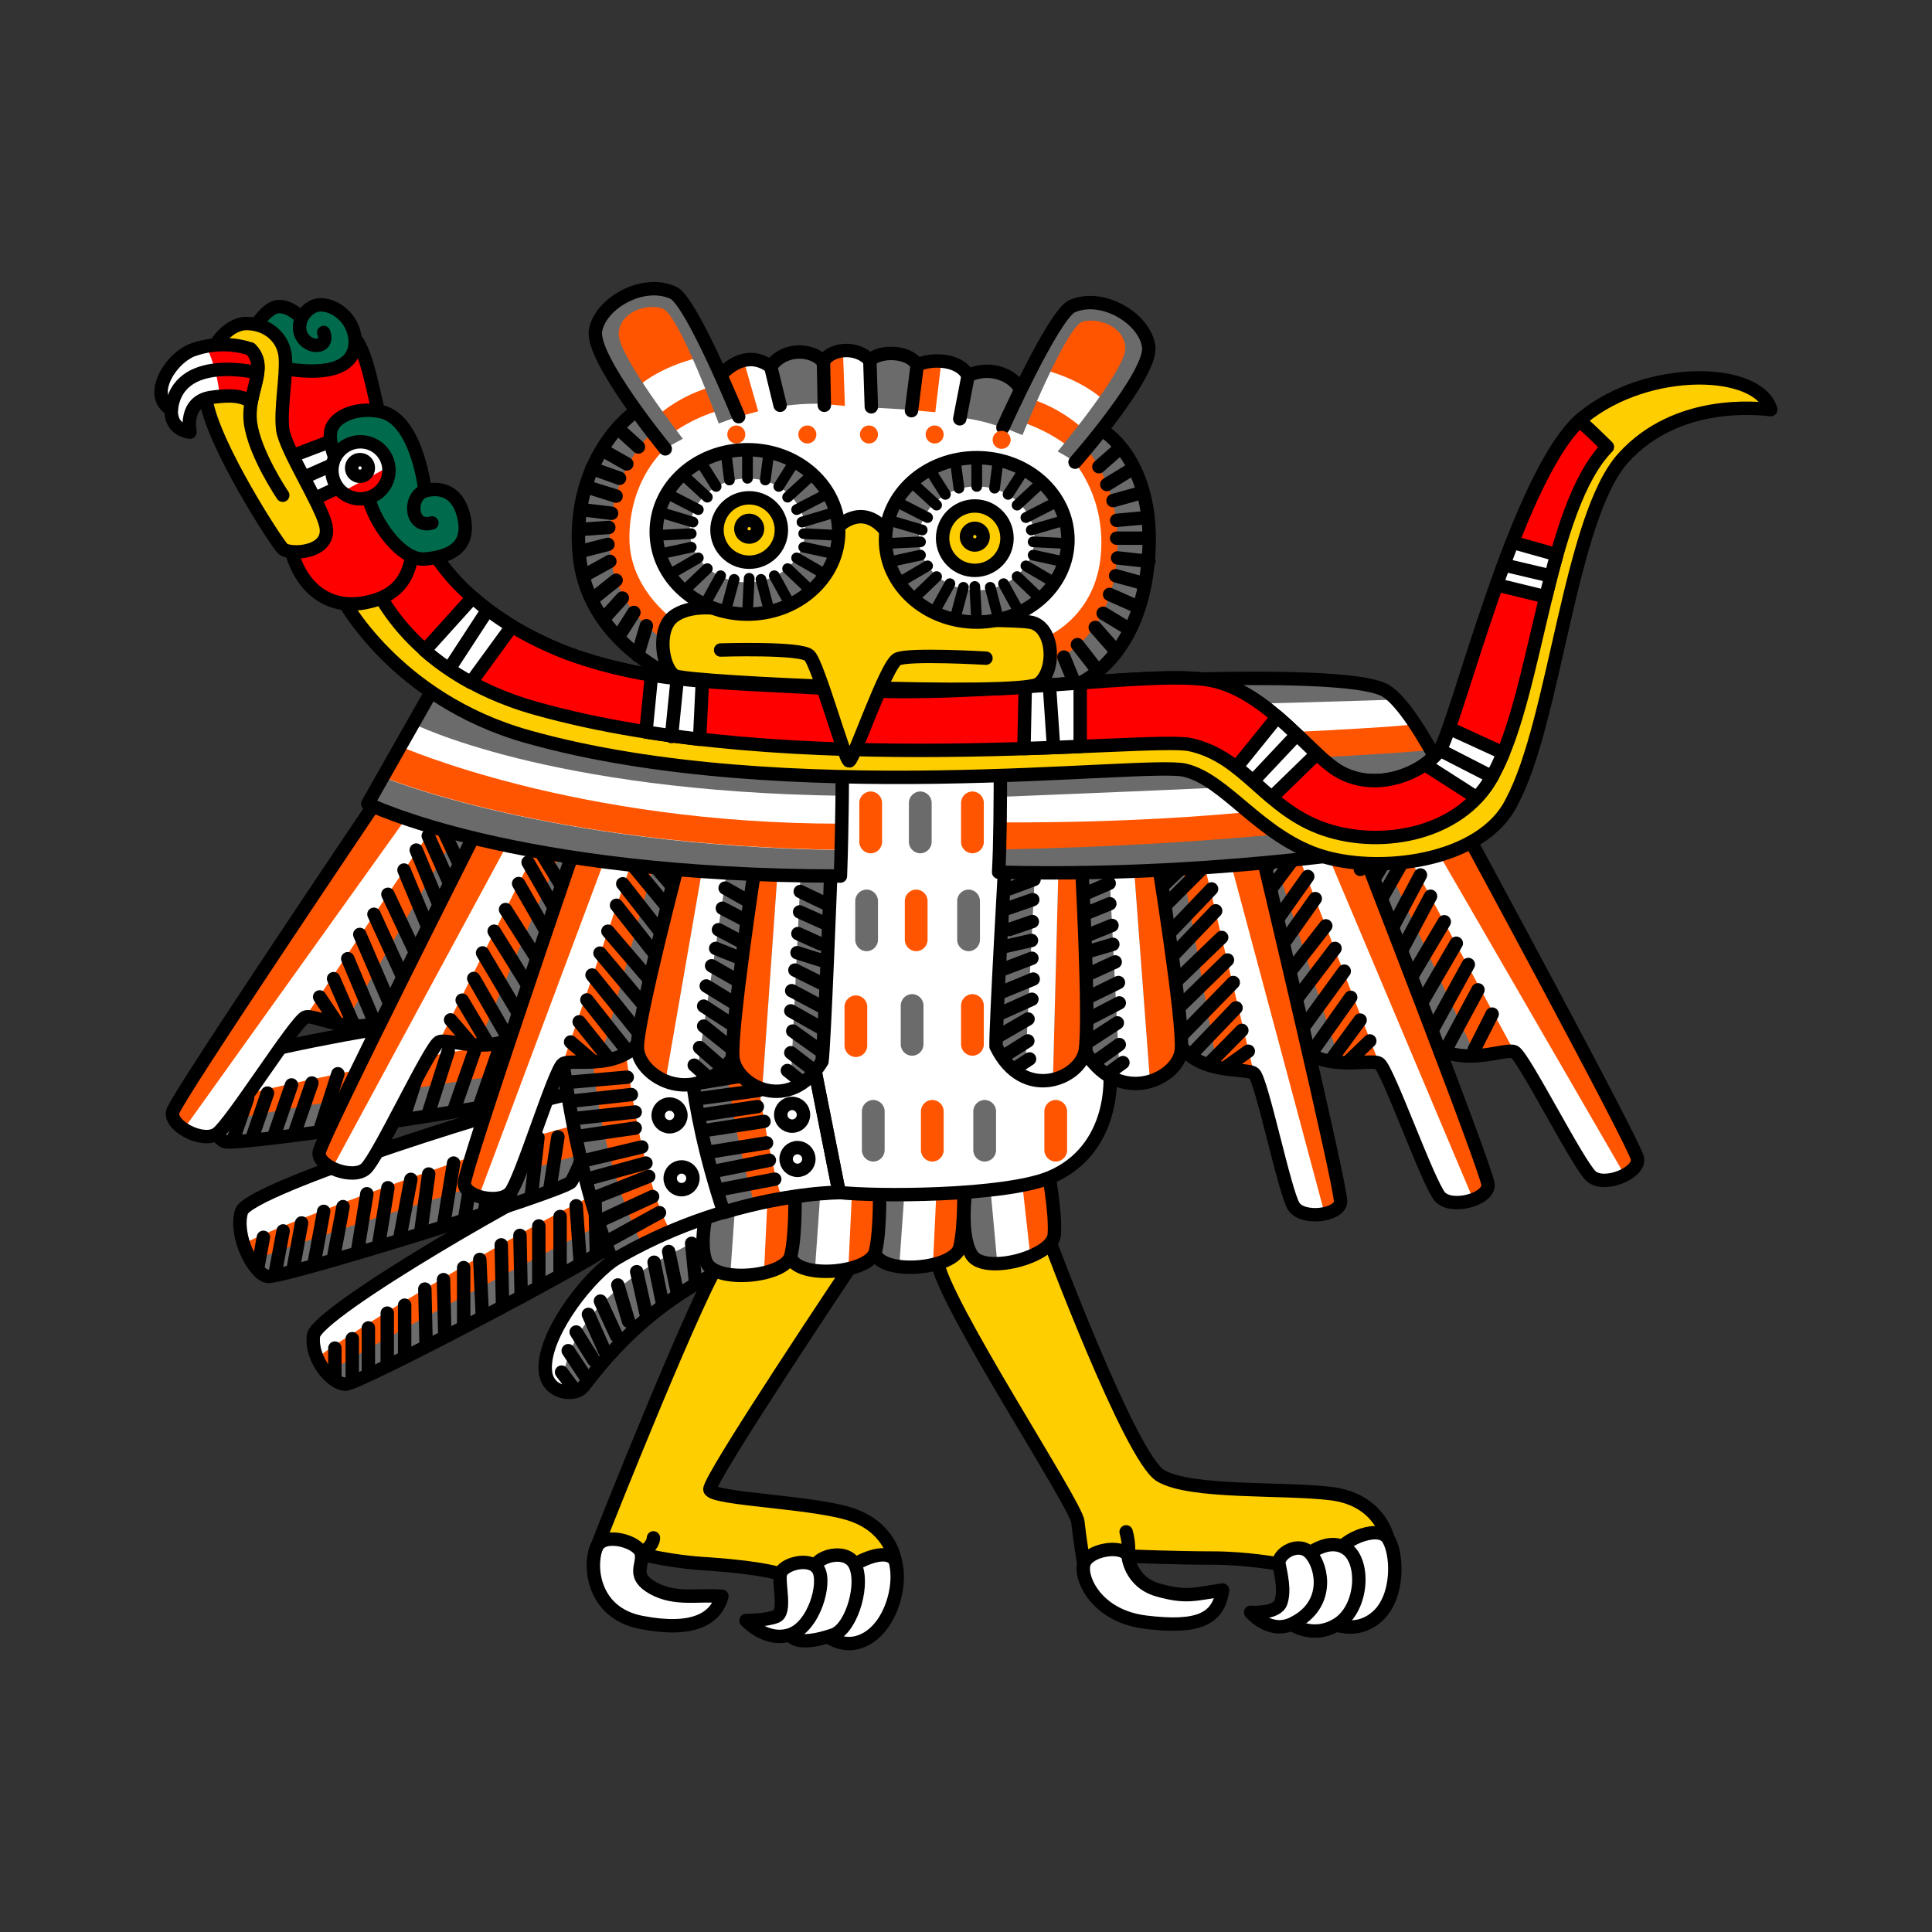<svg version="1.1" id="Calque_1" xmlns="http://www.w3.org/2000/svg" x="0" y="0" viewBox="0 0 900 900" style="enable-background:new 0 0 900 900" xml:space="preserve"><rect x="0" y="0" width="900" height="900" fill="#333333" stroke="none"/><style>.st0{fill:#fff}.st1{fill:#6b6b6b}.st2,.st3,.st4{fill:none;stroke:#000;stroke-width:6.247;stroke-linecap:round;stroke-linejoin:round}.st3,.st4{fill:#ffce00}.st4{fill:#fff}.st5{fill:#f50}.st6,.st7{fill:red;stroke:#000;stroke-width:6.247;stroke-linecap:round;stroke-linejoin:round}.st7{fill:#006b4c}.st8{fill:red}.st9{fill:none;stroke:#000;stroke-width:4.997;stroke-linecap:round;stroke-linejoin:round}</style><path class="st0" d="M285.3 587.4c-13.7 10-33.1 36.2-31.2 51.8 1.2 10 13.1 11.2 16.9 7.5s25-37.5 70.6-57.5-.6-31.2-.6-31.2l-10.6 3.9-30.7 11.1s-.7 4.4-14.4 14.4z"/><path class="st1" d="M261.6 648.1c3.6 1.1 7.5.5 9.4-1.4 3.7-3.7 25-37.5 70.6-57.5 23.7-10.4 22.6-18.4 16.1-23.7-12.4 5-93.6 26.9-96.1 82.6z"/><path class="st2" d="M285.3 587.4c-13.7 10-33.1 36.2-31.2 51.8 1.2 10 13.1 11.2 16.9 7.5s25-37.5 70.6-57.5-.6-31.2-.6-31.2l-10.6 3.9-30.7 11.1s-.7 4.4-14.4 14.4zM261.6 639.2l5.6 7.5M264.7 629.2l7.5 11.3M268.4 620.5l8.2 13.1M274.1 612.3l7.5 16.9M279.7 606.1l7.5 16.2M287.8 598.6l5 16.9M296.6 592.4l4.3 19.3M304.7 588l3.7 18.1M311.5 583l3.8 18.1M322.2 579.2l1.8 18.2"/><path class="st3" d="M336.3 586.2c-9.4 11.2-55.3 126.5-58.1 134-2.8 7.5 20.6 3.7 20.6 3.7s13.1 3.7 31.9 4.7c26.2 1.9 32.8 4.7 32.8 4.7l53.4-6.6s-1.9-14.1-18.7-20.6c-16.9-6.6-66.5-7.5-67.5-12.2-.9-4.7 67.5-106.8 67.5-106.8s-52.6-12.2-61.9-.9zM436.5 587.1c2.8 19.7 64.7 113.4 65.6 121.8.9 8.4 2.8 19.7 2.8 19.7l20.6-3.7s23.4.9 39.4.9 30.9 2.8 30.9 2.8l50.6-12.2s-3.7-17.8-26.2-20.6c-22.5-2.8-65.6 0-79.6-8.4-14.1-8.4-52.5-111.5-52.5-111.5l-42.2-2.8s-12.2-5.7-9.4 14z"/><path class="st2" d="M304.4 716.4c0 3.7-5.6 7.5-5.6 7.5"/><path class="st4" d="M381.3 758.6s7.4 9.1 17.8 6.6c15-3.7 21.6-26.2 17.8-38.4-4.7-6.6-18.7 1.9-18.7 1.9l-16.9 29.9z"/><path class="st4" d="M379.4 733.3c-2.8-7.5 14.1-13.1 18.7-4.7 4.7 8.4-.9 29-9.4 32.8-18.7 6.6-20.6 0-20.6 0s14.1-20.6 11.3-28.1z"/><path class="st4" d="M381.2 731.1c-3.7-6.2-16.8-2.5-17.7 2.2-.9 4.7 2.8 17.8-1.9 19.7-4.7 1.9-14.1 1.9-14.1 1.9s9.4 10.3 20.6 6.6c11.3-3.9 16.8-24.2 13.1-30.4zM298.8 723.9c-.9-5.6-16.9-10.3-20.6-3.7-3.7 6.6-3.7 30.9 20.6 35.6 24.4 4.7 34.7-1.9 37.5-12.2-11.2-.9-21.6 1.9-31.9-3.7-10.3-5.7-4.7-10.4-5.6-16z"/><path class="st2" d="M525.5 724.8s.9-4.7-.9-11.2"/><path class="st4" d="M623 724.8c0-6.6 18.7-15 23.4-8.4 4.7 6.6 5.6 27.2-4.7 36.5-10.3 9.4-22.5 2.8-22.5 2.8s3.8-24.3 3.8-30.9z"/><path class="st4" d="M606.1 726.7s11.2-11.2 20.6-5.6c9.4 5.6 8.4 28.1-3.7 35.6-12.2 7.5-22.5-.9-22.5-.9l5.6-29.1zM525.5 724.8c-2.8-5.6-18.7-2.8-20.6 3.7s5.6 24.4 29 27.2 33.7-.9 35.6-15c-13.1 1.9-16.9 3.7-30 0s-14-15.9-14-15.9z"/><path class="st4" d="M595.8 728.6c.9 4.7 2.8 12.2.9 17.8-1.9 5.6-14.1 4.7-14.1 4.7s9.4 11.2 20.6 4.7c15.9-8.4 13.1-25.3 7.5-31.9-5.5-6.6-15.8 0-14.9 4.7z"/><path class="st1" d="M452.7 584.7c5.9 9.2 37.5.9 38.4-9.4.9-10.3-3.1-31.1-3.1-31.1l-38.2 10.6c0 .1-3 20.8 2.9 29.9z"/><path class="st0" d="M464.6 588.7c11.2-.4 25.9-6.4 26.4-13.3.9-10.2-3.1-31.1-3.1-31.1l-26.7 7.4 3.4 37z"/><path class="st5" d="M480 585.4c6.1-2.5 10.7-6.1 11.1-9.9.9-10.2-3.1-31.1-3.1-31.1l-12.2 3.4 4.2 37.6z"/><path class="st2" d="M452.7 584.7c5.9 9.2 37.5.9 38.4-9.4.9-10.3-3.1-31.1-3.1-31.1l-38.2 10.6c0 .1-3 20.8 2.9 29.9z"/><path class="st1" d="M407.7 584.2c4.4 10 36.9 6.9 39.4-3.1s1.9-31.2 1.9-31.2l-39.4 4.4s-6.2 19.9-1.9 29.9z"/><path class="st0" d="M418.9 590c11.1 1.4 26.5-2.2 28.2-8.9 2.5-10 1.9-31.2 1.9-31.2l-27.5 3.1-2.6 37z"/><path class="st5" d="M434.6 589.2c6.4-1.5 11.6-4.2 12.5-8.1 2.5-10 1.9-31.2 1.9-31.2l-12.6 1.4-1.8 37.9z"/><path class="st2" d="M407.7 584.2c4.4 10 36.9 6.9 39.4-3.1s1.9-31.2 1.9-31.2l-39.4 4.4s-6.2 19.9-1.9 29.9z"/><path class="st1" d="M368.4 586.1c4.4 10 36.9 6.9 39.4-3.1s1.9-31.2 1.9-31.2l-39.4 4.4c0-.1-6.3 19.9-1.9 29.9z"/><path class="st0" d="M379.6 591.9c11.1 1.4 26.5-2.2 28.2-8.9 2.5-10 1.9-31.2 1.9-31.2l-27.5 3.1-2.6 37z"/><path class="st5" d="M395.2 591c6.4-1.5 11.6-4.2 12.5-8.1 2.5-10 1.9-31.2 1.9-31.2l-12.6 1.4-1.8 37.9z"/><path class="st2" d="M368.4 586.1c4.4 10 36.9 6.9 39.4-3.1s1.9-31.2 1.9-31.2l-39.4 4.4c0-.1-6.3 19.9-1.9 29.9z"/><path class="st1" d="M329 588c4.4 10 36.9 6.9 39.4-3.1s1.9-31.2 1.9-31.2l-39.4 4.4c0-.1-6.2 19.9-1.9 29.9z"/><path class="st0" d="M340.2 593.8c11.1 1.4 26.5-2.2 28.2-8.9 2.5-10 1.9-31.2 1.9-31.2l-27.5 3.1-2.6 37z"/><path class="st5" d="M355.9 592.9c6.4-1.5 11.6-4.2 12.5-8.1 2.5-10 1.9-31.2 1.9-31.2l-12.6 1.4-1.8 37.9z"/><path class="st2" d="M329 588c4.4 10 36.9 6.9 39.4-3.1s1.9-31.2 1.9-31.2l-39.4 4.4c0-.1-6.2 19.9-1.9 29.9z"/><path class="st4" d="M390.9 555.5c16.9 1.9 76.2 1.9 98.1-6.9 31.2-13.1 28.1-48.1 28.1-48.1l-6.2-149.3-131.2 1.2L368.4 503s5.6 50.6 22.5 52.5z"/><path class="st1" d="M434 392.2c0 2.9-2.4 5.3-5.3 5.3s-5.3-2.4-5.3-5.3V374c0-2.9 2.4-5.3 5.3-5.3s5.3 2.4 5.3 5.3v18.2zM409 437.8c0 2.9-2.4 5.3-5.3 5.3s-5.3-2.4-5.3-5.3v-18.1c0-2.9 2.4-5.3 5.3-5.3s5.3 2.4 5.3 5.3v18.1zM456.5 437.8c0 2.9-2.4 5.3-5.3 5.3s-5.3-2.4-5.3-5.3v-18.1c0-2.9 2.4-5.3 5.3-5.3s5.3 2.4 5.3 5.3v18.1zM430.2 486.5c0 2.9-2.4 5.3-5.3 5.3s-5.3-2.4-5.3-5.3v-18.1c0-2.9 2.4-5.3 5.3-5.3s5.3 2.4 5.3 5.3v18.1zM412.1 535.8c0 2.9-2.4 5.3-5.3 5.3s-5.3-2.4-5.3-5.3v-18.1c0-2.9 2.4-5.3 5.3-5.3s5.3 2.4 5.3 5.3v18.1zM464 535.8c0 2.9-2.4 5.3-5.3 5.3s-5.3-2.4-5.3-5.3v-18.1c0-2.9 2.4-5.3 5.3-5.3s5.3 2.4 5.3 5.3v18.1z"/><path class="st5" d="M410.9 392.2c0 2.9-2.4 5.3-5.3 5.3s-5.3-2.4-5.3-5.3V374c0-2.9 2.4-5.3 5.3-5.3s5.3 2.4 5.3 5.3v18.2zM458.3 392.2c0 2.9-2.4 5.3-5.3 5.3s-5.3-2.4-5.3-5.3V374c0-2.9 2.4-5.3 5.3-5.3s5.3 2.4 5.3 5.3v18.2zM432.1 437.8c0 2.9-2.4 5.3-5.3 5.3s-5.3-2.4-5.3-5.3v-18.1c0-2.9 2.4-5.3 5.3-5.3s5.3 2.4 5.3 5.3v18.1zM404 487.1c0 2.9-2.4 5.3-5.3 5.3s-5.3-2.4-5.3-5.3V469c0-2.9 2.4-5.3 5.3-5.3s5.3 2.4 5.3 5.3v18.1zM458.3 486.5c0 2.9-2.4 5.3-5.3 5.3s-5.3-2.4-5.3-5.3v-18.1c0-2.9 2.4-5.3 5.3-5.3s5.3 2.4 5.3 5.3v18.1zM439.6 535.8c0 2.9-2.4 5.3-5.3 5.3s-5.3-2.4-5.3-5.3v-18.1c0-2.9 2.4-5.3 5.3-5.3s5.3 2.4 5.3 5.3v18.1zM497.1 535.8c0 2.9-2.4 5.3-5.3 5.3s-5.3-2.4-5.3-5.3v-18.1c0-2.9 2.4-5.3 5.3-5.3s5.3 2.4 5.3 5.3v18.1zM682.5 387s79.1 146 80.3 152.7c1.2 6.7-15.4 13.6-21.5 8.3-6.1-5.3-31.4-55.7-35.8-58-4.5-2.3-30.2 10.2-42.5-8.8-12.3-19.1-36.7-87.3-36.7-87.3l56.2-6.9z"/><path class="st0" d="m665.3 389.2 91.6 158.3c-5.1 2.7-12.1 3.6-15.6.6-6.1-5.3-31.4-55.7-35.8-58-4.5-2.3-30.2 10.2-42.5-8.8-12.3-19.1-36.7-87.3-36.7-87.3l39-4.8z"/><path class="st5" d="M705.5 490c-4.5-2.3-30.2 10.2-42.5-8.8s-36.7-87.3-36.7-87.3l25.5-3.1 53.7 99.2z"/><path class="st1" d="M687.4 491.8c-8.6.5-18.2-1.1-24.4-10.7-12.3-19.1-36.7-87.3-36.7-87.3l14.7-1.7 46.4 99.7z"/><path class="st2" d="m688.5 461.1-14.9 27.7M695.1 472.4l-8.3 16.4M684 449.3l-18.2 33.1M678.4 439.4l-19.2 33M672.8 429.4l-18 30.3M666.4 417.5l-17.2 32.2M661.7 407.6l-17.2 32.3M655 398.5l-14.7 25.9M647.7 396.9l-11.3 18.7M682.5 387s79.1 146 80.3 152.7c1.2 6.7-15.4 13.6-21.5 8.3-6.1-5.3-31.4-55.7-35.8-58-4.5-2.3-30.2 10.2-42.5-8.8-12.3-19.1-36.7-87.3-36.7-87.3l56.2-6.9z"/><path class="st5" d="M632.5 390.4s60.3 154.7 60.7 161.5c.4 6.8-17 11.6-22.4 5.6-5.4-6-24.2-59.2-28.3-62.1-4.2-2.9-31.2 6.4-41-14s-25.6-91.2-25.6-91.2l56.6.2z"/><path class="st0" d="m615.2 390.3 71.1 168.5c-5.4 2-12.4 2.1-15.6-1.4-5.4-6-24.2-59.2-28.3-62.1-4.2-2.9-31.2 6.4-41-14s-25.6-91.2-25.6-91.2l39.4.2z"/><path class="st5" d="M642.5 495.4c-4.2-2.9-31.2 6.4-41-14s-25.6-91.2-25.6-91.2l25.7.1 40.9 105.1z"/><path class="st1" d="M624.3 495c-8.6-.6-17.9-3.3-22.9-13.6-9.8-20.4-25.6-91.2-25.6-91.2l14.8.1L624.3 495z"/><path class="st2" d="M632.5 390.4s60.3 154.7 60.7 161.5c.4 6.8-17 11.6-22.4 5.6-5.4-6-24.2-59.2-28.3-62.1-4.2-2.9-31.2 6.4-41-14s-25.6-91.2-25.6-91.2l56.6.2zM633.6 475.2l-13.9 19M638.1 484.9l-9.7 9.3M629.2 464.6 611 490.3M626.2 452.4 604 482.9M621.9 441.8l-23.1 30.4M617.6 431.3l-21.7 27.8M612.7 418.6l-21.1 29.8M609.2 408.3l-21.1 29.8M603.8 398.4l-17.9 23.8M596.7 395.8 583.3 413M581.8 402.1l6-9.3"/><path class="st5" d="M588.6 400.5s36.4 153 35.9 159.4c-.5 6.4-17.6 8.5-21.8 2.1-4.2-6.4-14.9-58.7-18.5-61.9-3.6-3.2-30.2 1.7-36.8-18.7-6.6-20.5-12.1-88.8-12.1-88.8l53.3 7.9z"/><path class="st0" d="m572.3 398.2 44.8 167.3c-5.3 1.1-12 .3-14.5-3.4-4.2-6.4-14.9-58.7-18.5-61.9-3.6-3.2-30.2 1.7-36.8-18.7-6.6-20.5-12.1-88.8-12.1-88.8l37.1 5.5z"/><path class="st5" d="M584.2 500.2c-3.6-3.2-30.2 1.7-36.8-18.7-6.6-20.5-12.1-88.8-12.1-88.8l24.2 3.6 24.7 103.9z"/><path class="st1" d="M567.1 497.3c-8-1.7-16.4-5.6-19.7-15.9-6.6-20.5-12.1-88.8-12.1-88.8l13.9 2.1 17.9 102.6z"/><path class="st2" d="m581.5 489.7-10.4 7.4M578.5 480l-15.6 15.8M575.8 469.5 555.2 491M574.5 457.7l-24.9 25.5M571.8 447.2 546 472.4M569.1 436.7l-24 23.1M566.3 424.3l-23.9 25M564.4 414.1l-23.9 25M560.5 404.1 540.6 424M554.2 400.7l-15 14.3M588.6 400.5s36.4 153 35.9 159.4c-.5 6.4-17.6 8.5-21.8 2.1-4.2-6.4-14.9-58.7-18.5-61.9-3.6-3.2-30.2 1.7-36.8-18.7-6.6-20.5-12.1-88.8-12.1-88.8l53.3 7.9zM539.3 404.6l6.9-7.9"/><path class="st5" d="M539.2 399.6s12.4 76.5 11.1 89.6c-1.2 13.1-28 26.5-44.3 1.4-1.1-7.6-4.5-89.9-4.5-89.9l37.7-1.1z"/><path class="st1" d="m527.9 399.9 7.8 103.8c-9.2 2.7-21 .3-29.7-13.2-1.1-7.6-4.5-89.9-4.5-89.9l26.4-.7z"/><path class="st0" d="m516.5 400.2 11.4-.3 7.8 103.8c-4.3 1.2-9.2 1.4-14-.1l-5.2-103.4z"/><path class="st2" d="m523.1 495-6.7 4.9M521.4 486.6l-10.1 7.2M520.5 476.5l-13.4 8.7M521.4 467.2l-15.2 7.9M521 457.7l-15.1 7.4M519.5 448.1l-13.8 6.3M518.4 439.9l-12.9 3.8M518 431.1l-11.1 4.5M517 421l-12.3 5M516.7 411.5l-11.8 5.1M539.2 399.6s12.4 76.5 11.1 89.6c-1.2 13.1-28 26.5-44.3 1.4-1.1-7.6-4.5-89.9-4.5-89.9l37.7-1.1z"/><path class="st5" d="M503.7 399.7s4.2 77.1 1.8 89.9c-2.4 12.9-28.6 24.2-41.5-2.1-.3-7.7 4.4-89.8 4.4-89.8l35.3 2z"/><path class="st1" d="m493.2 399.1-2.7 103.8c-8.9 1.9-19.6-1.3-26.5-15.4-.3-7.7 4.4-89.8 4.4-89.8l24.8 1.4z"/><path class="st0" d="m482.5 398.5 10.7.6-2.7 103.8c-4.1.9-8.7.7-13.1-1.2l5.1-103.2z"/><path class="st2" d="M503.7 399.7s4.2 77.1 1.8 89.9c-2.4 12.9-28.6 24.2-41.5-2.1-.3-7.7 4.4-89.8 4.4-89.8l35.3 2zM479.6 493.3l-6.7 4.4M478.8 484.9l-10 6.3M478.9 474.7l-13.3 7.7M480.7 465.5l-14.9 6.7M481.3 456.1l-14.8 6.1M480.7 446.4l-13.4 5.1M480.5 438.1l-12.4 2.8M480.9 429.3l-10.8 3.7M481.1 419.1l-12.1 4.2M481.7 409.7l-11.5 4.3"/><path class="st1" d="M645.7 321.9c15.6 9.8 40.4 66.5 40.4 66.5s-100.4 21-220.9 17.9c1.4-24.4.6-85.6.6-85.6s159.9-11.3 179.9 1.2z"/><path class="st5" d="M645.7 321.9c10.9 6.8 26.2 36.4 34.5 53.7-18.2 6.9-106.9 18.2-214.6 20.1.8-28 .2-75 .2-75s159.9-11.3 179.9 1.2z"/><path class="st0" d="M645.7 321.9c8 5 18.4 22.2 26.6 37.9 3 5.7-76 23.9-206.4 23.3.4-27.5-.1-62.5-.1-62.5s159.9-11.2 179.9 1.3z"/><path class="st1" d="M645.7 321.9c8 5 18.4 22.2 26.6 37.9-19.1 3.9-129.7 8.3-206.3 11.4.1-24.8-.2-50.6-.2-50.6s159.9-11.2 179.9 1.3z"/><path class="st5" d="M551.4 316.5c41.5-1.1 84.6-.7 94.3 5.4 6.2 3.9 13.9 15.2 20.9 27.4-7.7 1.3-68.3 4.4-68.3 4.4s-40.6-21.8-46.9-37.2z"/><path class="st0" d="M579 342.1c-11.4-7.6-24.3-17.5-27.5-25.6 41.5-1.1 84.6-.7 94.3 5.4 4.1 2.6 8.7 8.2 13.4 15.2-1.6 1.6-80.2 5-80.2 5z"/><path class="st1" d="M560.4 327.9c-4.2-3.9-7.6-7.9-9-11.4 41.5-1.1 84.6-.7 94.3 5.4 1.5.9 3.1 2.3 4.7 4 0 0-88.4 2.9-90 2z"/><path class="st2" d="M645.7 321.9c15.6 9.8 40.4 66.5 40.4 66.5s-100.4 21-220.9 17.9c1.4-24.4.6-85.6.6-85.6s159.9-11.3 179.9 1.2zM633.7 405l4.7-10"/><path class="st0" d="M272.2 543.6c-18.1 6.2-124.9 67.5-126.2 78.7-1.2 11.2 8.7 22.5 15 22.5s123.7-61.8 125.6-66.2c1.8-4.4 3.7-41.2-14.4-35z"/><path class="st5" d="M285.8 552.6c-29.2 11.6-130.4 72.2-138 80.1 3 6.9 9 12.2 13.2 12.2 6.2 0 123.7-61.8 125.6-66.2 1.1-2.6 2.1-16.4-.8-26.1z"/><path class="st1" d="M287.7 566.8c-16.1 6.9-137 71.3-135 73.3 2.7 2.9 5.9 4.7 8.4 4.7 6.2 0 123.7-61.8 125.6-66.2.5-1.4 1-6.2 1-11.8z"/><path class="st2" d="M272.2 543.6c-18.1 6.2-124.9 67.5-126.2 78.7-1.2 11.2 8.7 22.5 15 22.5s123.7-61.8 125.6-66.2c1.8-4.4 3.7-41.2-14.4-35z"/><path class="st0" d="M267.2 509.3c-19.7 2.9-151.3 43.9-154.7 55.1-3.4 11.3 5.7 29 12.1 30.2 6.4 1.2 138.6-39.9 141.4-44 2.8-4.1 20.9-44.3 1.2-41.3z"/><path class="st5" d="M270.2 523.8c-32.2 6.4-147.5 49.2-156.8 55.8 1.7 7.6 6.9 14.2 11.3 15 6.4 1.2 138.6-39.9 141.4-44 1.5-2.4 5.3-16.3 4.1-26.8z"/><path class="st1" d="M274.7 536.8c-17.9 3.9-159.3 48.9-157.8 51.3 2.2 3.5 5.1 5.9 7.7 6.4 6.4 1.2 143.5-42.4 146.3-46.5.9-1.3 2.8-5.4 3.8-11.2z"/><path class="st2" d="M267.2 509.3c-19.7 2.9-151.3 43.9-154.7 55.1-3.4 11.3 5.7 29 12.1 30.2 6.4 1.2 138.6-39.9 141.4-44 2.8-4.1 20.9-44.3 1.2-41.3z"/><path class="st0" d="M261.9 467.9c-20.4-.1-159.6 20.9-164.8 31.7-5.2 10.9 1.4 30 7.7 32.2 6.3 2.2 146.2-18.8 149.6-22.5 3.4-3.7 27.9-41.4 7.5-41.4z"/><path class="st5" d="M262.6 483c-33.5 1.4-156.6 26.9-167 32 .6 8 4.9 15.4 9.1 16.8 6.3 2.2 146.2-18.8 149.6-22.5 2.1-2.2 8-15.6 8.3-26.3z"/><path class="st1" d="M265.3 496.7C246.6 498 96.7 521.5 98 524.2c1.7 3.9 4.2 6.8 6.8 7.7 6.3 2.2 151.5-20.6 155-24.4 1.1-1.2 3.6-5.1 5.5-10.8z"/><path class="st2" d="M261.9 467.9c-20.4-.1-159.6 20.9-164.8 31.7-5.2 10.9 1.4 30 7.7 32.2 6.3 2.2 146.2-18.8 149.6-22.5 3.4-3.7 27.9-41.4 7.5-41.4z"/><path class="st1" d="M261.6 489.9s6.2 56.2 23.7 97.4c53.7-31.9 105.6-31.9 105.6-31.9l-11.9-60-58.1-18.1-59.3 12.6z"/><path class="st5" d="M275.8 486.9s.7 44.8 23.2 92.9c48.5-24.4 91.8-24.4 91.8-24.4l-11.9-60-58.1-18.1-45 9.6z"/><path class="st0" d="M290.8 483.8s6.4 62.4 21.6 89.9c42.8-18.2 78.5-18.2 78.5-18.2l-11.9-60-58.1-18.1-30.1 6.4z"/><path class="st1" d="M337.2 564.8c31-9.2 53.7-9.2 53.7-9.2l-11.9-60-58.1-18.1c0-.1-1.9 32.4 16.3 87.3z"/><path class="st5" d="M351.5 561c23.4-5.4 39.4-5.4 39.4-5.4l-11.9-60-41.7-13c0-.1.5 30.4 14.2 78.4z"/><path class="st0" d="M364.1 558.4c16.4-2.9 26.8-2.9 26.8-2.9l-11.9-60-28.1-8.7s4.4 41.2 13.2 71.6z"/><path class="st2" d="m263.4 504.3 28.8-2.5M265.9 513l28.2-3.1M267.2 521.1l28.7-3.1M269.7 529.3l26.2-3.8M270.3 541.1l28.7-6.8M273.4 549.3l27.5-7.5M275.3 558.6l26.9-10.6M278.4 569.2l25.6-11.8M283.4 578l23.8-13.1M261.6 489.9s6.2 56.2 23.7 97.4c53.7-31.9 105.6-31.9 105.6-31.9l-11.9-60-58.1-18.1-59.3 12.6z"/><path class="st2" d="M337.2 564.8c31-9.2 53.7-9.2 53.7-9.2l-11.9-60-58.1-18.1c0-.1-1.9 32.4 16.3 87.3z"/><circle class="st2" cx="311.9" cy="519.6" r="5.3"/><circle class="st2" cx="317.5" cy="548.9" r="5.3"/><circle class="st2" cx="371.5" cy="539.9" r="5.3"/><circle class="st2" cx="369" cy="519.3" r="5.3"/><path class="st2" d="m324 504.8 21.9-3.6M325.3 511.8l28.1-3.8M327.2 519.3l25.6-3.8M327.2 526.8l28.7-4.4M329.7 536.8l27.4-4.4M333.4 545.5l25-5M334.7 554.3l26.2-5"/><ellipse class="st0" cx="348.2" cy="247.8" rx="42.5" ry="38.3"/><path class="st0" d="m318.6 318.1-.5-.6s-44-16.4-48.2-58.5c-4.2-42.1 21.7-65.8 28.7-68.7 7.1-2.9 37.5-15.8 37.5-15.8s10.4-12.9 22.9-3.7c6.7-9.6 20.4-7.9 24.5-2.1 2.9-6.2 15.4-7.9 21.7-.8 5-5 18.7-4.2 22 2.1 7.5-3.3 20-2.5 23.7 5 9.6-4.6 19.6-.8 23.7 5 8.7 4.2 40 21.2 40 21.2s25.4 15.4 20 62.9c-5.4 47.5-36.2 56.2-36.2 56.2l-101.6 9.2-78.2-11.4z"/><path class="st1" d="M474.8 179.9c-4.2-5.8-14.2-9.6-23.7-5l-3.7 19.6s11.2 1.2 20 5c.3-1.3 7.4-19.6 7.4-19.6zM427.3 169.9c-3.3-6.2-17.1-7.1-22-2.1l-.8 22s9.6.4 20.4 1.2l2.4-21.1M383.6 168.7c-4.2-5.8-17.9-7.5-24.5 2.1l3.7 18.7s11.7-2.1 21.2-1.2l-.4-19.6"/><path class="st5" d="m344 194.1 9.2-2.5-6.2-21.7-10.9 6.7zM384 188.2l-.4-19.5 9.1-4.6.9 25zM427.3 169.9l-2.5 21.2 10.9.9 2.8-23.3z"/><path class="st2" d="m447.1 195.1 3.9-20.2M424.6 191.3l2.7-21.4M405.9 189.5l-.7-21.7M384 188.8l-.4-20.1M359 170.7l4.4 18.1"/><path class="st5" d="M498.5 320.3s30.8-8.7 36.2-56.2c5.4-47.5-20-62.9-20-62.9l-14.2 14.2s15.4 17.1 12.1 45-25.8 36.6-25.8 36.6l-10 31.2 21.7-7.9z"/><path class="st1" d="M498.5 320.3s30.8-8.7 36.2-56.2c5.4-47.5-20-62.9-20-62.9l-8.3 8.3s17.4 18.4 13.7 52.9c-4.6 42.9-37.8 48.6-37.8 48.6l-5.5 17.2 21.7-7.9z"/><path class="st5" d="M298.6 190.3c-7.1 2.9-32.9 26.7-28.7 68.7 4.2 42 48.2 58.5 48.2 58.5l3-23.5s-27.9-15.4-27.9-43.3 16.7-41.7 16.7-41.7l-11.3-18.7z"/><path class="st1" d="m304.8 200.6-6.2-10.3c-7.1 2.9-32.9 26.7-28.7 68.7 4.2 42 48.2 58.5 48.2 58.5l1.7-13.6s-37.2-14.6-35.8-53.7c1.3-34.1 20.8-49.6 20.8-49.6z"/><path class="st2" d="m318.6 318.1-.5-.6s-44-16.4-48.2-58.5c-4.2-42.1 21.7-65.8 28.7-68.7 7.1-2.9 37.5-15.8 37.5-15.8s10.4-12.9 22.9-3.7c6.7-9.6 20.4-7.9 24.5-2.1 2.9-6.2 15.4-7.9 21.7-.8 5-5 18.7-4.2 22 2.1 7.5-3.3 20-2.5 23.7 5 9.6-4.6 19.6-.8 23.7 5 8.7 4.2 40 21.2 40 21.2s25.4 15.4 20 62.9c-5.4 47.5-36.2 56.2-36.2 56.2l-101.6 9.2-78.2-11.4z"/><path class="st0" d="M309.9 209.1s-34.5-42-32.5-55c2.1-12.9 22.5-24.5 36.7-17.5 8.7 5.4 30 57.5 30 57.5"/><path class="st5" d="M297.4 179.9s9.2-8.7 27.9-13.3c-1.2-5.8-11.7-23.7-11.7-23.7l-11.7-3.7-13.3 4.2-5 12.5 13.8 24zM307.8 192.4s9.6-8.3 23.3-12.1c3.7.4 4.2 9.2 4.2 10.8-12.9 3.7-21.7 10.4-21.7 10.4l-5.8-9.1z"/><path class="st1" d="M334.8 197.3c5.5-2.1 9.2-3.2 9.2-3.2s-21.2-52-30-57.5c-14.2-7.1-34.5 4.6-36.7 17.5-2.1 12.9 32.5 55 32.5 55s3.1-2 8.3-4.7c0 0-30.4-39-29.9-49 .4-10 12.9-14.2 20.4-11.7 7.6 2.4 26.2 53.6 26.2 53.6z"/><path class="st2" d="M309.9 209.1s-34.5-42-32.5-55c2.1-12.9 22.5-24.5 36.7-17.5 8.7 5.4 30 57.5 30 57.5"/><path class="st0" d="M500.8 215.3s36-40.9 34.3-53.8c-1.6-13-21.7-25.3-36-18.7-8.9 5.1-31.9 56.4-31.9 56.4"/><path class="st5" d="M514.3 186.6s-8.9-9.1-27.4-14.2c1.4-5.8 12.4-23.4 12.4-23.4l11.8-3.4 13.2 4.6 4.6 12.7-14.6 23.7zM503.4 198.8s-9.3-8.6-22.9-12.9c-3.7.3-4.5 9-4.5 10.7 12.8 4.2 21.3 11.1 21.3 11.1l6.1-8.9z"/><path class="st1" d="M476.3 202.7c-5.4-2.2-9.1-3.6-9.1-3.6s23-51.3 31.9-56.4c14.4-6.6 34.4 5.7 36 18.7s-34.3 53.8-34.3 53.8-3-2.1-8.1-4.9c0 0 31.7-38 31.5-48-.1-10-12.4-14.6-20-12.4-7.5 2.3-27.9 52.8-27.9 52.8z"/><path class="st2" d="M500.8 215.3s36-40.9 34.3-53.8c-1.6-13-21.7-25.3-36-18.7-8.9 5.1-31.9 56.4-31.9 56.4M297.4 208.2l-9.6-8.7M292 216.1l-10.9-6.2M288.6 222.8l-12.9-4.6M287 231.1l-13.4-4.2M284.9 239.1l-14.1-1.7M283.6 245.7l-12.8.9M283.2 253.6l-12.9 3.3M284.1 261.5l-12.1 6.7M287 270.3l-10.9 8.7M289.9 278.6l-8.3 9.2M295.3 285.3l-7.1 11.2M301.1 291.5l-4.1 13.8M511.9 217.4l10-8.8M515.6 225.7l11.6-7.1M518.5 233.2l13.7-3.8M520.2 242.4l14.2-1.3M520.2 250.7h15M520.6 259.9l14.6 1.6M519.7 268.2l13.4 3.7M516.9 276.9l13.3 5.9M513.9 285.7l11.7 7.1M510.2 292.3l9.5 10.8M501.9 300.3l9.5 12.2M495.6 306.1l5.2 12.7"/><circle class="st5" cx="376.1" cy="202.4" r="4.2"/><circle class="st5" cx="343" cy="202.4" r="4.2"/><circle class="st5" cx="404.8" cy="202.4" r="4.2"/><circle class="st5" cx="435.4" cy="202.4" r="4.2"/><circle class="st5" cx="466.6" cy="204.9" r="4.2"/><path class="st2" d="m277.8 583.6-.6-23.7M270.3 588l-1.9-26.3M260.9 593v-26.3M251 598v-26.9M242.8 604.2l-.6-28.7M234.1 608l-.6-28.1M224.7 613.6l-1.2-26.9M216 618v-27.5M207.2 621.7l-.6-25.6M198.5 626.7l-.6-26.2M188.5 631.1V608M180.4 635.5v-23.8M171.6 639.2v-20.6M164.1 642.3v-18.7M156 642.3V628M256.1 554.1l3.8-24.5M247.5 557.1l3.1-27.2M237 560.5l5-26.9M225.8 563.7l5.1-27.6M216.3 568.6l4.8-29.7M206.6 570.7l4.7-28.9M195.9 574.7l3.8-27.8M186.1 577.5l5.3-28.1M176.4 579.7l4.3-26.4M166.5 583.2l4.4-27.1M155.4 585.7l4.4-23.6M146.3 588.7l4.5-24.4M136.6 590.9l3.9-21.2M128.3 592.6l3.6-19.2M120 591l2.7-14.6M243.8 511.3l7.7-24.1M234.7 513l7.3-27M223.5 514.8l9.1-26.3M211.7 516.3l9.4-26.9M199.5 518.8l9.3-29.1M188.4 519.5l9.2-28.5M179.9 522.8l8-27.4M169.6 524.1l9.5-27.6M159.4 524.8l8.3-25.9M148.9 526.8l8.5-26.6M137.3 527.6l8-23.1M127.6 529.2l8.2-23.8M117.5 529.9l7.1-20.7M108.8 530.4l6.5-18.7M100.6 527.6l5-14.5"/><path class="st5" d="M175.1 373.5S82.3 511.2 80.5 517.8c-1.9 6.6 14.1 15 20.6 10.3 6.6-4.7 36.5-52.5 41.2-54.3s29 13.1 43.1-4.7c14.1-17.8 45-83.4 45-83.4l-55.3-12.2z"/><path class="st0" d="M192 377.2 85.6 526c4.8 3.1 11.7 4.8 15.5 2.1 6.6-4.7 36.5-52.5 41.2-54.3 4.7-1.9 29 13.1 43.1-4.7 14.1-17.9 45-83.5 45-83.5l-38.4-8.4z"/><path class="st5" d="M142.3 473.7c4.7-1.9 29 13.1 43.1-4.7 14.1-17.8 45-83.4 45-83.4l-25.1-5.6-63 93.7z"/><path class="st1" d="M160.2 477.4c8.5 1.3 18.2.7 25.3-8.3 14-17.8 44.9-83.4 44.9-83.4l-14.4-3.2-55.8 94.9z"/><path class="st2" d="M175.1 373.5S82.3 511.2 80.5 517.8c-1.9 6.6 14.1 15 20.6 10.3 6.6-4.7 36.5-52.5 41.2-54.3s29 13.1 43.1-4.7c14.1-17.8 45-83.4 45-83.4l-55.3-12.2zM148.9 464.4l7.5 11.2M155.4 455.9l9.4 21.6M162 446.6l12.2 29M167.6 435.3l15 34.7M174.2 425.9l15.9 34.7M180.7 416.6l15 31.8M188.2 405.3l14.1 33.8M193.9 396l14 33.7M199.5 389.4l12.2 27.2M207 387.8l9.3 19.7M222 396l-3.8-10.3"/><path class="st5" d="M224.6 381.7s-74.9 148.2-75.9 155c-1.1 6.7 15.8 13.1 21.7 7.7 5.9-5.4 29.7-56.6 34.1-59 4.4-2.4 30.5 9.4 42.2-10 11.7-19.4 34.2-88.3 34.2-88.3l-56.3-5.4z"/><path class="st0" d="m241.8 383.2-87 160.9c5.2 2.5 12.2 3.3 15.6.1 5.9-5.4 29.7-56.6 34.1-59 4.4-2.4 30.5 9.4 42.2-10 11.7-19.4 34.2-88.3 34.2-88.3l-39.1-3.7z"/><path class="st5" d="M204.5 485.2c4.4-2.4 30.5 9.4 42.2-10 11.7-19.4 34.2-88.3 34.2-88.3l-25.6-2.4-50.8 100.7z"/><path class="st1" d="M222.7 486.5c8.6.2 18.1-1.6 24-11.4 11.7-19.4 34.2-88.3 34.2-88.3l-14.7-1.4-43.5 101.1z"/><path class="st2" d="M224.6 381.7s-74.9 148.2-75.9 155c-1.1 6.7 15.8 13.1 21.7 7.7 5.9-5.4 29.7-56.6 34.1-59 4.4-2.4 30.5 9.4 42.2-10 11.7-19.4 34.2-88.3 34.2-88.3l-56.3-5.4zM209.9 475.1l8.8 10.2M215.3 465.9l12 20.2M220.7 455.8l15.7 27.3M224.8 443.9l19.3 32.6M230.2 433.8l20.1 32.4M235.5 423.7l18.9 29.7M241.6 411.6l18.2 31.7M246 401.7l18.1 31.6M249.9 393.6l15.5 25.4M259.7 390.5l11.7 18.3M273.9 398.2l-5-9.9"/><path class="st5" d="M267.3 396s-51 148.8-51 155.2c-.1 6.4 16.6 10.1 21.5 4.2 4.9-5.9 20.5-57 24.4-59.8 3.8-2.9 29.9 4.7 38.4-15.1s20.6-87.3 20.6-87.3l-53.9 2.8z"/><path class="st0" d="M283.7 395.1 223 557.4c5.2 1.7 11.9 1.4 14.7-2 4.9-5.9 20.5-57 24.4-59.8 3.8-2.9 29.9 4.7 38.4-15.1s20.6-87.3 20.6-87.3l-37.4 1.9z"/><path class="st5" d="M262.1 495.5c3.8-2.9 29.9 4.7 38.4-15.1s20.6-87.3 20.6-87.3l-24.4 1.2-34.6 101.2z"/><path class="st1" d="M279.4 494.3c8.1-.9 16.9-3.9 21.2-13.9 8.5-19.7 20.6-87.3 20.6-87.3l-14.2.9-27.6 100.3z"/><path class="st2" d="m265.8 485.4 9.7 8.3M269.8 476l13.9 17.3M273.4 465.8l18.5 23.4M275.8 454.2l22.4 27.8M279.5 444l23.2 27.6M283.2 433.8l21.7 25.3M287.2 421.7l21.4 27.2M290.1 411.7l21.3 27.2M295.5 404l18 21.8M301.5 399.4 315 415M315.9 404.6l-6-8.4M267.3 396s-51 148.8-51 155.2c-.1 6.4 16.6 10.1 21.5 4.2 4.9-5.9 20.5-57 24.4-59.8 3.8-2.9 29.9 4.7 38.4-15.1s20.6-87.3 20.6-87.3l-53.9 2.8z"/><path class="st5" d="M316.6 399.7s-19.7 75-19.7 88.1 25.3 29 44 5.6c1.9-7.5 13.1-89 13.1-89l-37.4-4.7z"/><path class="st1" d="M327.8 401.2 310 503.7c8.9 3.6 20.9 2.3 30.9-10.2 1.9-7.5 13.1-89 13.1-89l-26.2-3.3z"/><path class="st0" d="m339.1 402.5-11.3-1.4L310 503.6c4.2 1.7 9 2.3 13.9 1.2l15.2-102.3z"/><path class="st2" d="M316.6 399.7s-19.7 75-19.7 88.1 25.3 29 44 5.6c1.9-7.5 13.1-89 13.1-89l-37.4-4.7zM323.4 496.2l6.3 5.6M325.9 488l9.4 8.2M327.8 478l12.5 10M327.8 468.7l14.3 9.3M329 459.3l14.4 8.8M331.5 449.9l13.1 7.5M333.4 441.8l12.5 5M334.7 433.1l10.6 5.6M336.5 423.1l11.9 6.2M337.8 413.7 349 420"/><path class="st5" d="M351.8 403.2s-11.6 76.3-10.4 89.4c1.2 13.1 26.2 26.8 41.5 1.9 1.1-7.6 4.2-89.8 4.2-89.8l-35.3-1.5z"/><path class="st1" d="m362.4 403.6-7.3 103.6c8.6 2.8 19.6.6 27.9-12.8 1.1-7.6 4.2-89.8 4.2-89.8l-24.8-1z"/><path class="st0" d="m373.1 404.1-10.7-.4-7.3 103.6c4 1.3 8.6 1.5 13.1 0l4.9-103.2z"/><path class="st2" d="M351.8 403.2s-11.6 76.3-10.4 89.4c1.2 13.1 26.2 26.8 41.5 1.9 1.1-7.6 4.2-89.8 4.2-89.8l-35.3-1.5zM366.8 498.7l6.4 5.1M368.4 490.4l9.5 7.3M369.3 480.3l12.5 8.9M368.4 470.9l14.3 8.1M368.8 461.5l14.1 7.5M370.3 451.9l12.9 6.4M371.3 443.8l12.1 3.8M371.7 434.9l10.4 4.7M372.5 424.8l11.6 5.2M372.8 415.3l11.1 5.3"/><path class="st1" d="m203.2 318.2-31.9 56.2s67.5 33.7 220.2 33.7c.9-24.4.9-51.5.9-51.5l-189.2-38.4z"/><path class="st0" d="M192.5 337.1 178.4 362s76.3 32.1 213.5 34c.2-9.3.4-18.2.4-25.3-137.5-1.9-199.8-33.6-199.8-33.6z"/><path class="st5" d="m186.5 347.7-8.1 14.2s76.3 32.1 213.5 34c.1-4.2.2-8.2.2-12.2-124.2.1-205.6-36-205.6-36z"/><path class="st2" d="m203.2 318.2-31.9 56.2s67.5 33.7 220.2 33.7c.9-24.4.9-51.5.9-51.5l-189.2-38.4z"/><path class="st3" d="M159.1 278.2s24.4 47.5 86.8 65c119.9 33.7 287.3 11.2 306.1 15.6 18.7 4.4 34.4 30 61.8 39.4 27.5 9.4 76.8 3.7 90.6-25 20-37.5 26.9-132.4 51.8-159.9s62.5-23.1 68.7-22.5c-5.6-19.4-56.8-21.2-87.5 3.7-30.6 25-59.3 144.3-66.8 154.9s-29.4 20-46.8 10c-13.6-7.7-33.7-37.5-60-42.5s-105.6 8.7-168.7 4.4c-55-3.7-89.3-1.9-130.6-16.9-48.7-18.7-63.1-48.1-63.1-48.1l-30.6.6-11.7 21.3z"/><path class="st6" d="M172.9 268.8s14.4 43.7 76.8 61.2c119.9 33.7 286 12.7 304.8 16.9 25.6 5.6 35 30 62.5 39.4 27.5 9.4 65.6 1.9 79.3-26.9 20-37.5 24.4-122.4 52.5-151.2 0 0-12.6-12.6-13.2-12-29.9 28.3-57.5 142.8-64.9 153.2-7.5 10.6-29.4 20-46.8 10-13.6-7.7-33.7-37.5-60-42.5s-105.6 8.7-168.7 4.4c-55-3.7-89.3-1.9-130.6-16.9-48.7-18.7-63.1-48.1-63.1-48.1l-30.6.6 2 11.9z"/><path class="st4" d="M720.1 278c1.6-6.7 3.3-13.2 5.1-19.6l-20.7-5.8c-2.6 6.5-5 13.2-7.4 19.8l23 5.6zM675 339.2c-1.8 5.1-3.2 8.7-4.3 10.2-1.7 2.4-4.1 4.7-7 6.7l24.2 15.5c3.3-3.6 6.2-7.6 8.4-12.2 1.4-2.6 2.7-5.6 4-8.6L675 339.2zM613.4 351.1c-5.4-5.1-11.6-11.3-18.4-17.2l-19 23.5c5.6 4.3 10.7 9.3 16.4 14.1l21-20.4zM503.3 318.1c-8.2.6-16.8 1.2-25.7 1.8l-.6 28.8c9.4-.3 18.2-.6 26.2-1v-29.6zM327.2 317.3c-8.1-.7-15.9-1.6-23.7-2.8l-2.6 26.5c8.2 1.3 16.6 2.4 25 3.4l1.3-27.1zM238.5 291.7c-7.4-4.5-13.4-9.1-18.3-13.4L197.9 303c5.8 5.1 12.9 10.2 21.5 14.9l19.1-26.2z"/><path class="st2" d="m721.9 268.2-21.2-5M695.1 361.9l-24.4-12.5M583.9 363.7l19.4-20.6M490.8 348.1l-1.9-28.1M312.8 343.1l2.5-25M210.3 310l16.3-25"/><path class="st6" d="M192.2 256.3c-1.2 11.2-5.6 21.2-21.9 24.4s-30-5.6-35-25.6-29.3-90.6-29.3-90.6l28.1-11.9s24.4-3.1 31.2 5c6.9 8.1 9.4 32.5 12.5 38.1 3.2 5.6 15.7 49.4 14.4 60.6z"/><path class="st4" d="m132.9 213.6 25-9.5 5.4 20.3-19.6 9.2z"/><path class="st2" d="m135 225.3 24.6-10.9"/><path class="st7" d="M157.9 217.8s-5.4-10.8-3.7-17.5c1.7-6.7 12.9-11.2 24.2-8.3 16.2 4.6 19.6 36.7 19.6 36.7s14.2-5 18.1 12.1c3.4 14.9-7.7 18.7-18.1 19.6s-22.5-15-26.2-27.9c-3.9-13.1-13.9-14.7-13.9-14.7z"/><path class="st2" d="M197.9 228.6c-7.9 2.9-6.7 17.9 3.3 15"/><path class="st7" d="M130.4 171.2s36.7 8.7 35-13.6c-1.2-9.8-9.2-15.2-15.4-15.6-6.2-.4-9.6 6.2-9.6 6.2s-4.6-5.4-10.4-5.4c-5.9 0-11.7 10.4-11.7 10.4l12.1 18z"/><path class="st2" d="M150.8 154.9c3.7 10.4-15.4 6.7-10.4-6.7"/><path class="st3" d="M114.8 150.7c-10 0-22.5 15-18.7 36.2s32.5 65.6 35.6 68.7c3.1 3.1 23.4 2.3 20-11.2-2.5-10-18.7-35-20-44.3-1.2-9.4 1.9-25 1.2-33.7-.6-8.8-8.1-15.7-18.1-15.7z"/><path class="st2" d="M116.7 162.6c8.7 8.7-1.9 20 0 34.4 1.9 14.4 15 33.7 15 33.7"/><path class="st0" d="M117.1 186.8c1.8-9.6 6.1-17.6-.4-24.2 0 0-12.5-5-27.5.6-11.2 5-20 21.9-9.4 27.5-.6 10 8.7 10.6 8.7 10.6s-3.1-14.4 10-16.2 15 .6 18.6 1.7z"/><path class="st8" d="M102.3 184.6c9.7-.9 11.6 1.2 14.8 2.1 1.8-9.6 6.1-17.6-.4-24.2 0 0-8.9-3.6-20.6-1.3 5.1 11.2 6 20.4 6.2 23.4z"/><path class="st2" d="M79.8 190.7c3.1-26.2 39.8-17.1 39.8-17.1"/><path class="st2" d="M117.1 186.8c1.8-9.6 6.1-17.6-.4-24.2 0 0-12.5-5-27.5.6-11.2 5-20 21.9-9.4 27.5-.6 10 8.7 10.6 8.7 10.6s-3.1-14.4 10-16.2 15 .6 18.6 1.7z"/><circle class="st0" cx="167.9" cy="219.1" r="13.3"/><path class="st8" d="M181.1 217.4c.1.6.1 1.1.1 1.6 0 7.4-6 13.3-13.3 13.3-3.4 0-6.4-1.2-8.7-3.3.7.1 21.9-11.6 21.9-11.6z"/><circle class="st2" cx="167.9" cy="219.1" r="13.3"/><circle class="st4" cx="167.7" cy="218" r="3.9"/><path class="st3" d="M335.3 283.6s-13.7-2.5-21.7 3.7c-7.9 6.2-5 24.2.8 27.5s161.6 10 169.5 3.7c7.9-6.2 7.1-25-2.5-28.3-4.2-1.5-23.7-.8-28.7-2.1-18.2-4.6-34.8-34.9-40.8-41.7-10.8-12.1-21.2-1.2-21.2-1.2l-55.4 38.4z"/><path class="st3" d="M335.7 302.8s37-1.2 41.2 2.5 16.7 49.5 18.7 49.2c2.1-.4 17.1-45 22.5-47.5 5.4-2.5 41.2-.4 41.2-.4"/><ellipse class="st1" cx="348.2" cy="247.8" rx="42.5" ry="38.3"/><ellipse class="st0" cx="348.2" cy="247.1" rx="26.9" ry="24.2"/><circle class="st3" cx="349" cy="246.9" r="15"/><circle class="st3" cx="349" cy="246.3" r="3.9"/><ellipse class="st2" cx="348.2" cy="247.8" rx="42.5" ry="38.3"/><path class="st9" d="m339.8 223.6-1.6-12.9M333.6 226.6l-6.6-10.5M329.5 231.6l-10.9-10M325.3 237.4l-13.8-7.1M322.8 243.2l-15.4-4.6M322 248.6l-16.3.8M322 254.9l-13.4 2.9M325.3 259.9l-12.1 7M329.5 264.9l-10 9.5M335.7 268.2l-7.1 12.9M342 269.9l-3.8 14.1M356.5 223.6l1.7-12.9M362.8 226.6l6.6-10.5M366.9 231.6l10.9-10M371.1 237.4l13.7-7.1M373.6 243.2l15.4-4.6M374.4 248.6l16.3.8M374.4 254.9l13.3 2.9M371.1 259.9l12.1 7M366.9 264.9l10 9.5M360.7 268.2l7.1 12.9M354.5 269.9l3.7 14.1M349 269.4l-.8 16.7M348.2 222.8v-13.4"/><ellipse class="st1" cx="455" cy="251.5" rx="42.5" ry="38.3"/><ellipse class="st0" cx="455" cy="250.8" rx="26.9" ry="24.2"/><circle class="st3" cx="454.1" cy="250.7" r="15"/><circle class="st3" cx="454.1" cy="250" r="3.9"/><ellipse class="st2" cx="455" cy="251.5" rx="42.5" ry="38.3"/><path class="st9" d="m463.3 227.4 1.7-13M469.6 230.3l6.7-10.4M473.8 235.3l10.8-10M477.9 241.1l13.7-7M480.4 246.9l15.4-4.5M481.3 252.4l16.2.8M481.3 258.6l13.3 2.9M477.9 263.6l12.1 7.1M473.8 268.6l10 9.6M467.5 271.9l7.1 12.9M461.3 273.6l3.7 14.2M446.7 227.4l-1.7-13M440.4 230.3l-6.6-10.4M436.3 235.3l-10.9-10M432.1 241.1l-13.7-7M429.6 246.9l-15.4-4.5M428.8 252.4l-16.3.8M428.8 258.6l-13.4 2.9M432.1 263.6l-12.1 7.1M436.3 268.6l-10 9.6M442.5 271.9l-7.1 12.9M448.8 273.6l-3.8 14.2M454.1 273.2l.9 16.6M455 226.6v-13.4"/></svg>